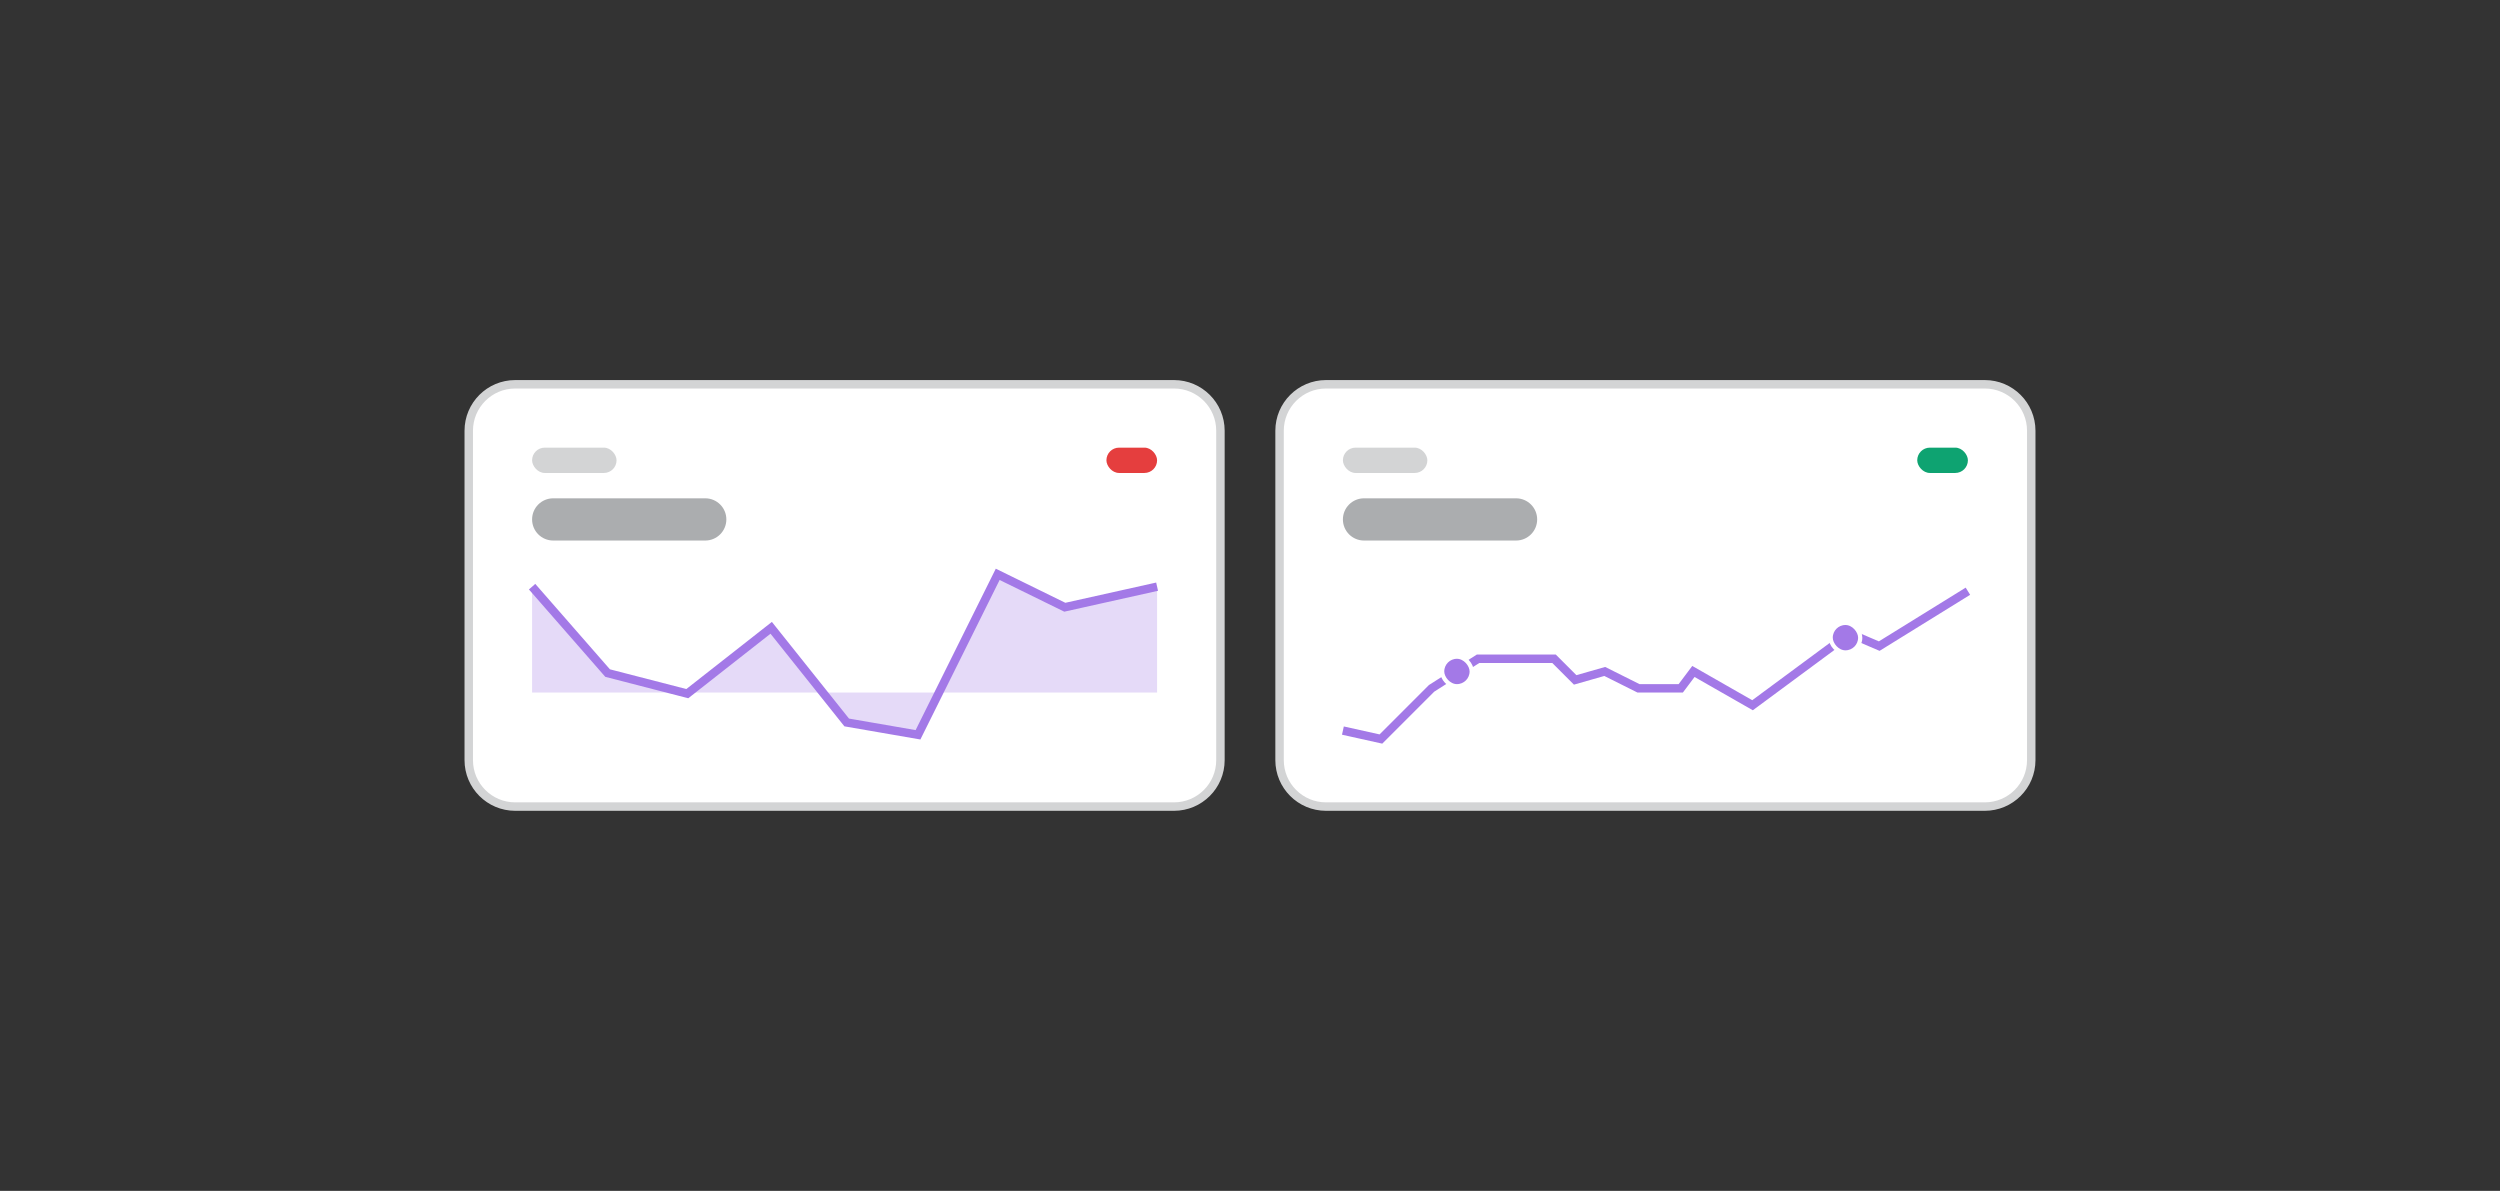 <svg width="296" height="141" viewBox="0 0 296 141" fill="none" xmlns="http://www.w3.org/2000/svg">
<rect x="0" y="0" width="296" height="141" fill="#333333" stroke="none"/>
<path d="M55.5 51C55.5 47.962 57.962 45.5 61 45.5H139C142.038 45.5 144.5 47.962 144.5 51V90C144.5 93.038 142.038 95.5 139 95.5H61C57.962 95.5 55.5 93.038 55.5 90V51Z" fill="white"/>
<path d="M55.5 51C55.5 47.962 57.962 45.5 61 45.5H139C142.038 45.5 144.5 47.962 144.5 51V90C144.5 93.038 142.038 95.5 139 95.5H61C57.962 95.5 55.5 93.038 55.5 90V51Z" stroke="#D3D4D5"/>
<rect x="63" y="53" width="10" height="3" rx="1.5" fill="#D3D4D5"/>
<rect x="131" y="53" width="6" height="3" rx="1.5" fill="#E53E3E"/>
<path d="M63 61.5C63 60.119 64.119 59 65.5 59H83.5C84.881 59 86 60.119 86 61.5C86 62.881 84.881 64 83.5 64H65.5C64.119 64 63 62.881 63 61.5Z" fill="#ABADAF"/>
<path d="M63 69.462L71.94 79.692L80.879 82H81.539L91.309 74.333L97.425 82H111.174L118.128 68L126.074 71.897L137 69.462V82H111.174L108.691 87L100.248 85.538L97.425 82H81.539L81.376 82.128L80.879 82H63V69.462Z" fill="#E5DAF8"/>
<path d="M63 69.462L71.94 79.692L81.376 82.128L91.309 74.333L100.248 85.538L108.691 87L118.128 68L126.074 71.897L137 69.462" stroke="#A379E7"/>
<path d="M151.5 51C151.5 47.962 153.962 45.5 157 45.5H235C238.038 45.5 240.5 47.962 240.5 51V90C240.5 93.038 238.038 95.5 235 95.5H157C153.962 95.5 151.5 93.038 151.5 90V51Z" fill="white"/>
<path d="M151.5 51C151.5 47.962 153.962 45.5 157 45.5H235C238.038 45.5 240.5 47.962 240.5 51V90C240.5 93.038 238.038 95.5 235 95.5H157C153.962 95.5 151.5 93.038 151.5 90V51Z" stroke="#D3D4D5"/>
<rect x="159" y="53" width="10" height="3" rx="1.5" fill="#D3D4D5"/>
<rect x="227" y="53" width="6" height="3" rx="1.5" fill="#0EA371"/>
<path d="M159 61.5C159 60.119 160.119 59 161.5 59H179.5C180.881 59 182 60.119 182 61.5C182 62.881 180.881 64 179.5 64H161.5C160.119 64 159 62.881 159 61.5Z" fill="#ABADAF"/>
<path d="M159 86.5L163.5 87.5L169.5 81.5L175 78H184L186.5 80.5L190 79.5L194 81.5H199L200.5 79.5L207.5 83.5L219 75L222.5 76.5L233 70" stroke="#A379E7"/>
<rect x="170.75" y="77.75" width="3.5" height="3.5" rx="1.75" fill="#A379E7" stroke="white" stroke-width="0.5"/>
<rect x="216.75" y="73.75" width="3.5" height="3.5" rx="1.75" fill="#A379E7" stroke="white" stroke-width="0.5"/>
</svg>
